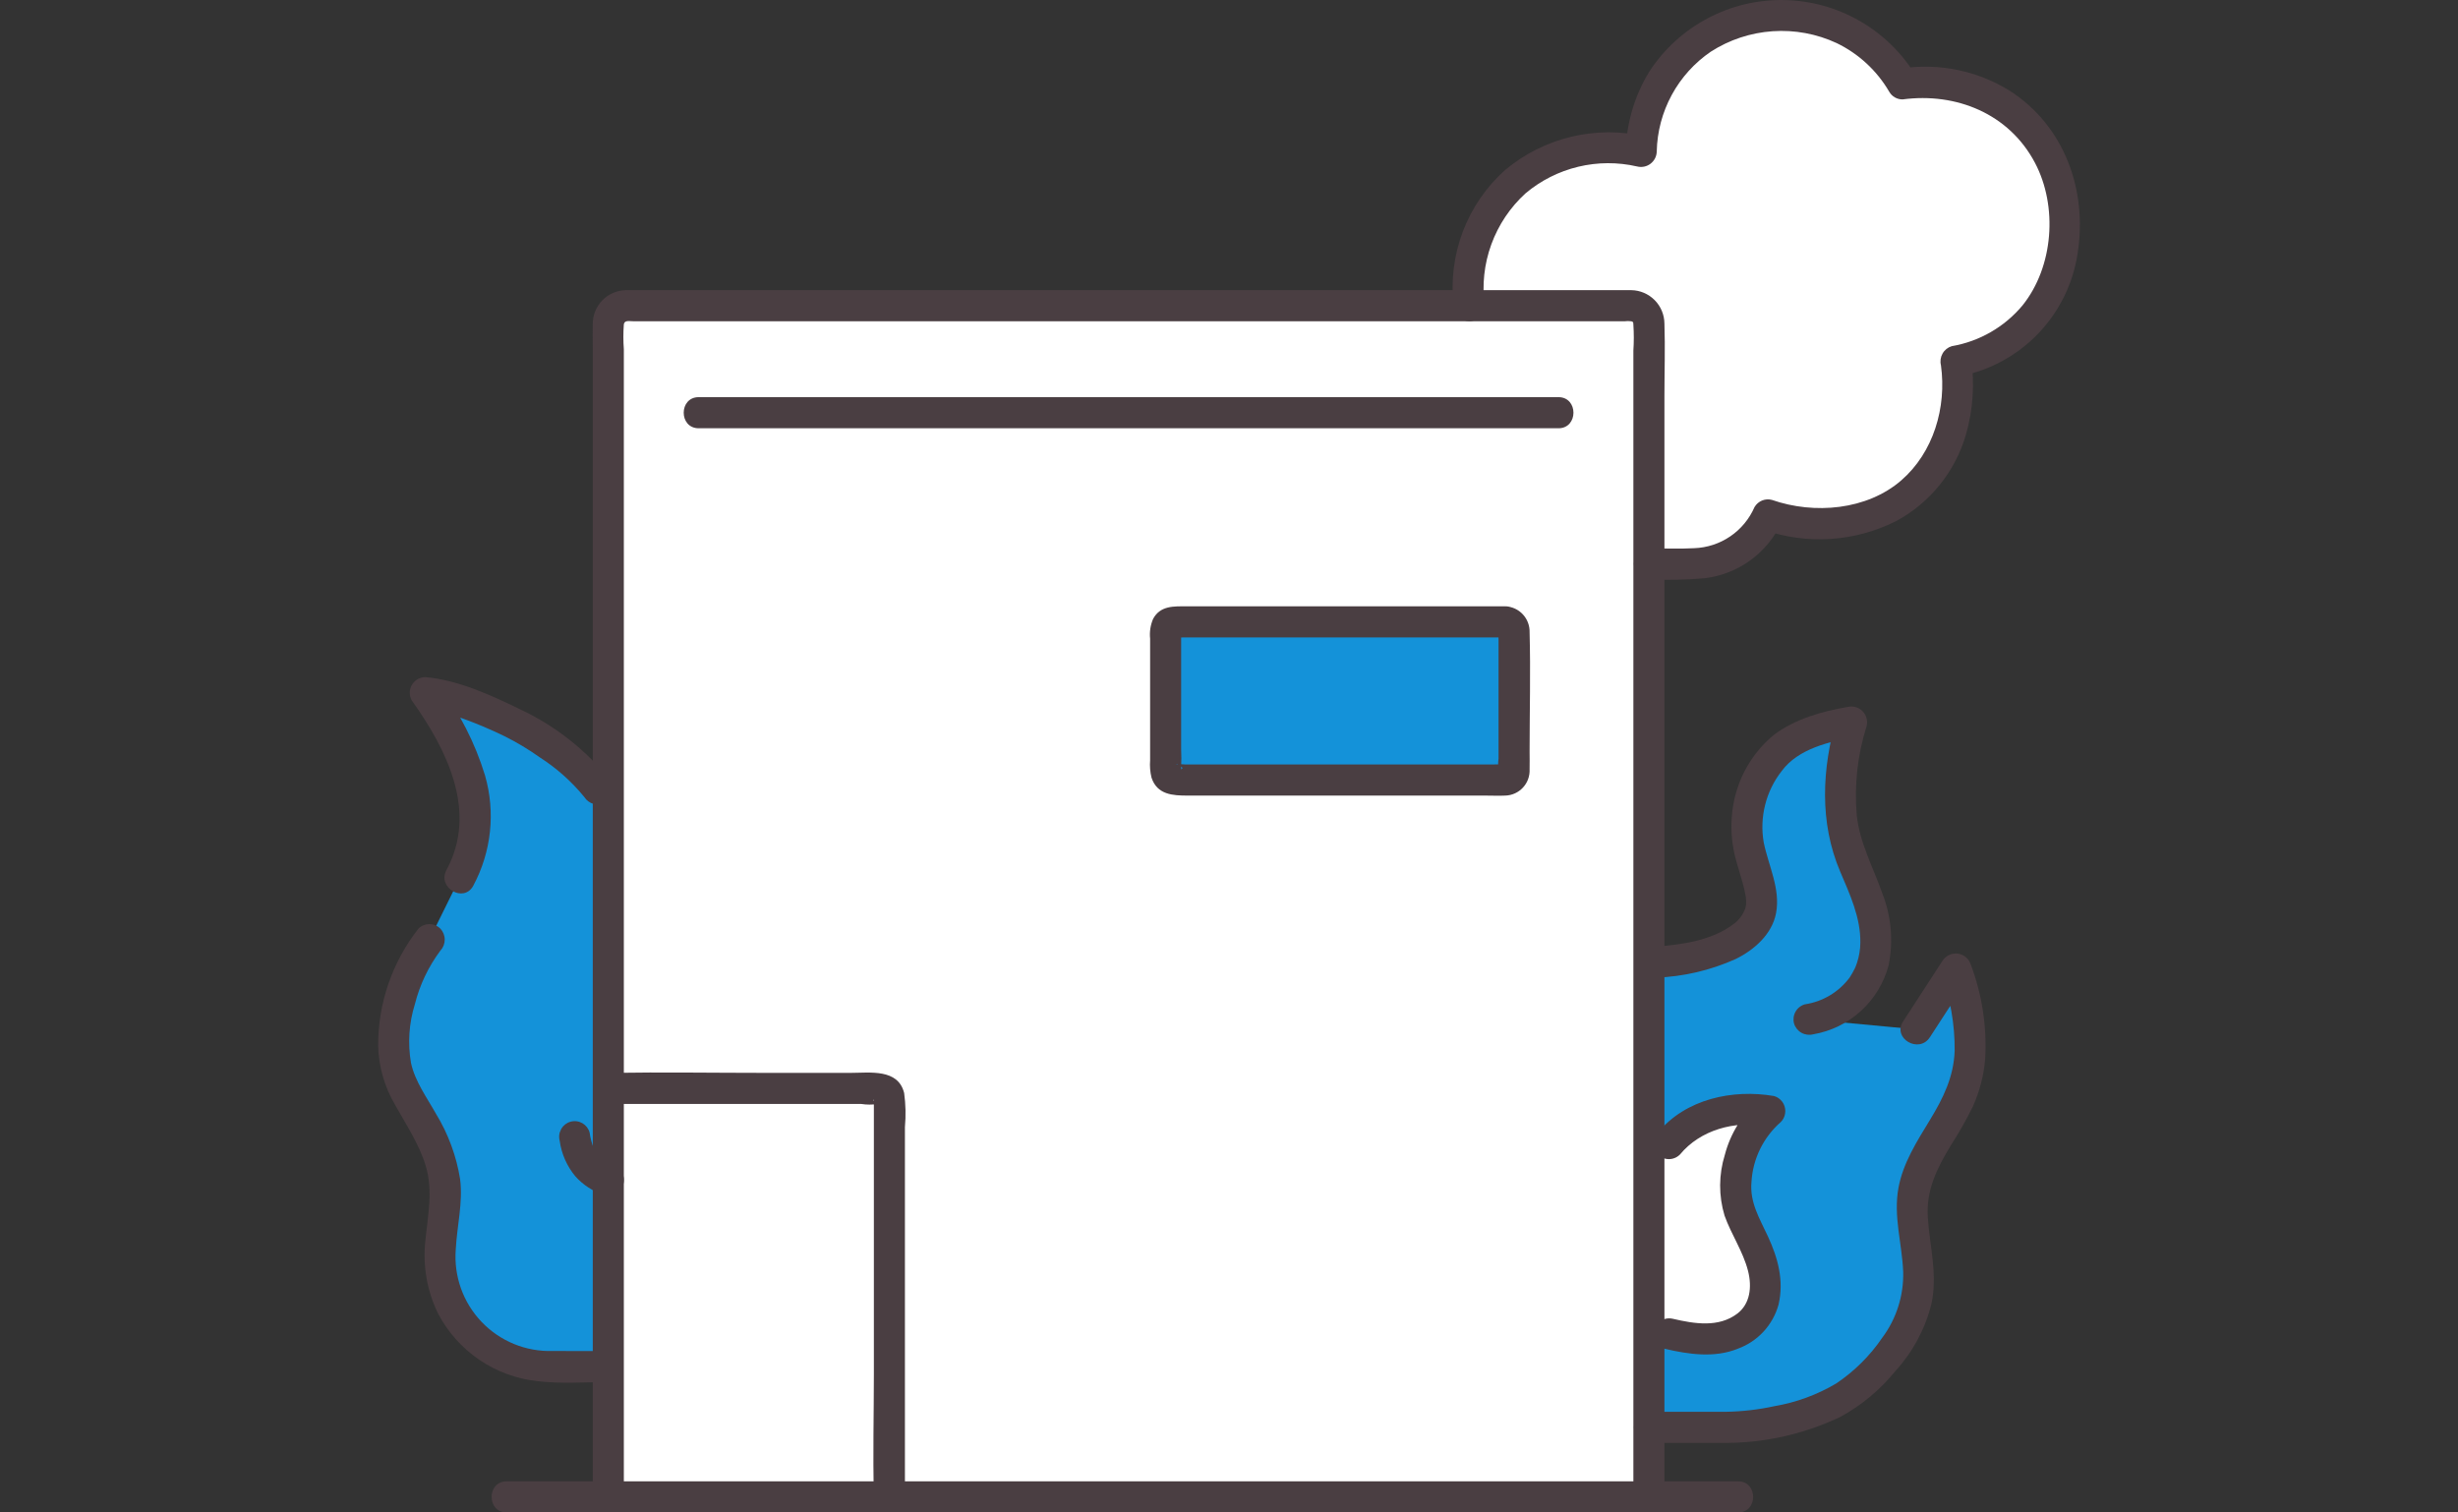 <svg width="130" height="80" viewBox="0 0 130 80" fill="none" xmlns="http://www.w3.org/2000/svg">
<rect x="0" y="0" width="130" height="80" fill="#333333" stroke="none"/>
<mask id="mask0_1509_24734" style="mask-type:alpha" maskUnits="userSpaceOnUse" x="0" y="0" width="130" height="80">
<rect width="130" height="80" fill="#D9D9D9"/>
</mask>
<g mask="url(#mask0_1509_24734)">
</g>
<g clip-path="url(#clip0_1509_24734)">
<path d="M78.058 12.721C77.785 13.521 77.646 14.36 77.648 15.205C77.598 17.15 78.295 19.04 79.596 20.484H77.251C76.64 20.472 76.032 20.583 75.465 20.811C74.897 21.039 74.381 21.38 73.947 21.811C73.513 22.244 73.171 22.759 72.939 23.326C72.708 23.893 72.594 24.502 72.602 25.114C72.602 27.907 74.543 29.831 77.252 29.831H89.28C91.299 29.831 92.808 28.829 93.504 27.241C94.37 27.547 95.281 27.701 96.2 27.697C100.64 27.697 103.54 24.632 103.54 20.251C103.537 19.867 103.506 19.485 103.446 19.105C106.981 18.433 109.202 15.588 109.202 11.736C109.217 10.758 109.034 9.787 108.666 8.881C108.297 7.975 107.751 7.153 107.058 6.464C106.366 5.774 105.542 5.232 104.636 4.868C103.729 4.505 102.759 4.328 101.783 4.348C101.396 4.351 101.009 4.381 100.627 4.44C99.799 3.063 98.55 1.99 97.065 1.382C95.58 0.774 93.939 0.662 92.385 1.064C90.832 1.466 89.45 2.359 88.444 3.612C87.439 4.864 86.864 6.408 86.805 8.015C86.235 7.887 85.652 7.821 85.068 7.821C83.532 7.787 82.025 8.244 80.766 9.126C79.506 10.007 78.559 11.266 78.061 12.723" fill="white"/>
<path d="M32.174 18.937V79.172C55.431 79.172 77.767 79.172 87.209 79.172V17.092C87.209 16.848 87.112 16.613 86.939 16.441C86.767 16.268 86.533 16.171 86.289 16.171H33.093C32.849 16.171 32.615 16.268 32.443 16.441C32.271 16.613 32.174 16.848 32.174 17.092V18.937Z" fill="white"/>
<path d="M93.318 58.719C91.025 58.404 89.154 59.383 88.266 60.49L87.209 62.456V70.265C89.276 70.877 90.904 71.106 92.108 70.32C92.929 69.784 93.302 69.253 93.362 68.114C93.468 66.104 91.695 64.549 91.789 62.849C91.878 61.235 92.309 59.864 93.606 58.765C93.509 58.748 93.413 58.733 93.318 58.719Z" fill="white"/>
<path d="M32.174 58.65V79.173H47.043C47.041 73.399 47.041 63.985 47.041 58.028C47.041 57.968 47.029 57.908 47.006 57.853C46.983 57.797 46.949 57.747 46.907 57.704C46.864 57.662 46.814 57.628 46.758 57.606C46.703 57.583 46.643 57.571 46.583 57.571H32.174V58.65Z" fill="white"/>
<path d="M22.707 49.702C21.14 51.658 20.204 55.302 21.293 57.44C22.148 59.12 23.243 60.502 23.514 62.368C23.73 63.861 23.182 65.369 23.284 66.873C23.315 67.294 23.389 67.71 23.506 68.115C23.876 69.331 24.631 70.395 25.655 71.146C26.68 71.897 27.92 72.294 29.189 72.279C29.189 72.279 30.602 72.279 32.172 72.277V43.702C32.592 42.03 30.22 40.132 28.092 38.769C27.154 38.169 23.97 36.75 22.489 36.64C24.256 39.1 26.334 42.808 24.32 46.435L22.707 49.702Z" fill="#1492D9"/>
<path d="M103.571 58.247C104.617 56.088 104.224 53.509 103.441 51.24L101.356 54.449L95.674 53.916C98.196 53.457 98.986 51.567 99.15 50.561C99.41 48.958 98.804 47.447 98.096 45.838C97.018 43.385 97.166 40.777 97.929 38.188C96.438 38.431 94.598 39.061 93.867 39.927C92.698 41.311 92.168 42.868 92.461 44.639C92.601 45.489 93.214 46.97 93.169 47.827C93.069 49.718 90.422 50.781 87.207 50.909V62.456L88.264 60.49C89.154 59.383 91.024 58.403 93.316 58.719C93.411 58.732 93.507 58.748 93.604 58.765C92.307 59.864 91.876 61.235 91.787 62.849C91.693 64.549 93.466 66.105 93.36 68.114C93.301 69.253 92.926 69.784 92.106 70.32C90.903 71.106 89.274 70.877 87.207 70.265V75.494L91.928 75.496C94.757 75.177 96.957 74.598 98.541 73.103C100.07 71.661 101.377 69.994 101.48 67.816C101.552 66.31 100.972 64.814 101.157 63.317C101.387 61.446 102.749 59.944 103.571 58.247Z" fill="#1492D9"/>
<path d="M79.621 32.894H62.108C62.048 32.894 61.988 32.906 61.933 32.929C61.877 32.952 61.827 32.986 61.784 33.028C61.742 33.071 61.708 33.122 61.685 33.177C61.662 33.233 61.65 33.293 61.65 33.353V40.822C61.651 40.938 61.697 41.05 61.779 41.132C61.861 41.214 61.972 41.26 62.088 41.26H79.621C79.742 41.26 79.859 41.212 79.944 41.126C80.03 41.04 80.078 40.924 80.079 40.802V33.353C80.079 33.293 80.067 33.233 80.044 33.177C80.021 33.122 79.987 33.071 79.945 33.029C79.902 32.986 79.852 32.952 79.796 32.929C79.741 32.906 79.681 32.894 79.621 32.894Z" fill="#1492D9"/>
<path d="M78.522 16.169C78.376 15.076 78.496 13.965 78.873 12.929C79.25 11.893 79.873 10.964 80.687 10.223C81.494 9.546 82.446 9.066 83.469 8.82C84.492 8.574 85.558 8.569 86.583 8.805C86.705 8.836 86.832 8.839 86.955 8.814C87.079 8.789 87.195 8.736 87.294 8.66C87.394 8.583 87.476 8.485 87.533 8.373C87.59 8.261 87.62 8.137 87.623 8.011C87.645 6.967 87.917 5.944 88.414 5.026C88.911 4.108 89.62 3.322 90.481 2.734C91.463 2.103 92.588 1.731 93.752 1.652C94.916 1.572 96.082 1.788 97.14 2.28C98.3 2.841 99.267 3.736 99.917 4.85C99.989 4.976 100.092 5.08 100.216 5.151C100.341 5.223 100.483 5.26 100.627 5.258C103.46 4.881 106.254 6.012 107.625 8.609C108.843 10.914 108.611 14.106 106.969 16.153C106.017 17.295 104.691 18.059 103.227 18.31C103.02 18.372 102.845 18.512 102.739 18.701C102.632 18.889 102.601 19.111 102.654 19.322C102.962 21.554 102.255 23.937 100.553 25.411C98.74 26.981 95.957 27.222 93.722 26.444C93.547 26.395 93.362 26.406 93.194 26.474C93.026 26.543 92.886 26.665 92.794 26.821C92.521 27.448 92.077 27.985 91.512 28.37C90.947 28.755 90.285 28.972 89.603 28.996C88.808 29.04 88.004 29.005 87.208 29.005C86.151 29.005 86.149 30.65 87.208 30.65C88.189 30.694 89.172 30.672 90.15 30.585C91.02 30.483 91.85 30.16 92.561 29.647C93.272 29.133 93.84 28.447 94.212 27.652L93.285 28.029C94.426 28.424 95.634 28.586 96.839 28.505C98.043 28.424 99.219 28.101 100.297 27.556C101.183 27.076 101.965 26.424 102.598 25.637C103.23 24.851 103.7 23.946 103.979 22.976C104.359 21.647 104.448 20.251 104.239 18.885L103.666 19.897C105.244 19.591 106.689 18.802 107.802 17.64C108.915 16.478 109.642 14.999 109.882 13.406C110.41 10.066 109.191 6.657 106.283 4.795C104.594 3.749 102.593 3.331 100.628 3.613L101.337 4.021C100.607 2.815 99.585 1.814 98.364 1.112C97.144 0.409 95.766 0.027 94.359 0.002C92.952 -0.023 91.561 0.309 90.317 0.967C89.072 1.626 88.014 2.589 87.242 3.768C86.453 5.045 86.019 6.51 85.983 8.011L87.022 7.218C85.735 6.92 84.396 6.924 83.111 7.231C81.826 7.537 80.629 8.138 79.613 8.984C78.615 9.874 77.846 10.991 77.37 12.242C76.895 13.493 76.727 14.84 76.882 16.169C76.888 16.386 76.977 16.591 77.129 16.744C77.282 16.897 77.487 16.986 77.703 16.992C77.92 16.991 78.129 16.903 78.282 16.749C78.436 16.595 78.523 16.387 78.524 16.169H78.522Z" fill="#4A3E42"/>
<path d="M87.572 51.713C89.03 51.661 90.464 51.326 91.795 50.728C92.774 50.248 93.72 49.421 93.933 48.3C94.176 47.017 93.53 45.788 93.28 44.557C93.166 43.897 93.192 43.22 93.356 42.57C93.519 41.92 93.817 41.312 94.23 40.785C95.099 39.6 96.777 39.213 98.149 38.981L97.139 37.969C96.361 40.652 96.213 43.495 97.326 46.106C97.835 47.3 98.412 48.541 98.391 49.868C98.387 50.225 98.328 50.58 98.217 50.919C98.195 50.988 98.17 51.056 98.144 51.122C98.11 51.209 98.15 51.113 98.155 51.1C98.135 51.147 98.113 51.195 98.09 51.242C98.01 51.402 97.922 51.558 97.824 51.708C97.252 52.474 96.401 52.983 95.457 53.123C95.248 53.183 95.071 53.322 94.964 53.512C94.856 53.701 94.828 53.925 94.884 54.135C94.945 54.343 95.085 54.519 95.273 54.626C95.461 54.733 95.684 54.763 95.894 54.71C96.837 54.549 97.714 54.12 98.421 53.475C99.129 52.83 99.636 51.994 99.884 51.069C100.145 49.783 100.027 48.449 99.544 47.229C99.062 45.86 98.365 44.604 98.203 43.138C98.062 41.542 98.239 39.934 98.722 38.407C98.757 38.267 98.756 38.121 98.718 37.982C98.679 37.843 98.606 37.716 98.504 37.614C98.402 37.512 98.276 37.438 98.137 37.4C97.998 37.362 97.852 37.36 97.712 37.395C96.369 37.622 94.92 38.037 93.819 38.869C92.673 39.815 91.907 41.144 91.664 42.611C91.536 43.37 91.541 44.145 91.68 44.902C91.79 45.509 92.002 46.095 92.162 46.689C92.233 46.936 92.29 47.186 92.333 47.439C92.349 47.568 92.355 47.697 92.349 47.826C92.349 47.847 92.328 47.987 92.349 47.861C92.337 47.929 92.316 47.998 92.3 48.065C92.178 48.394 91.961 48.679 91.677 48.883C90.543 49.745 88.948 49.973 87.571 50.066C87.355 50.071 87.149 50.159 86.996 50.312C86.843 50.465 86.755 50.672 86.75 50.889C86.752 51.106 86.839 51.314 86.993 51.468C87.146 51.622 87.354 51.709 87.571 51.711L87.572 51.713Z" fill="#4A3E42"/>
<path d="M25.03 46.85C25.99 45.062 26.214 42.967 25.652 41.016C25.123 39.286 24.293 37.664 23.199 36.224L22.49 37.462C22.504 37.462 22.74 37.494 22.579 37.47C22.664 37.483 22.75 37.499 22.833 37.517C23.004 37.551 23.175 37.595 23.343 37.642C23.726 37.747 24.102 37.872 24.475 38.006C25.219 38.275 25.948 38.583 26.66 38.93C27.319 39.256 27.951 39.634 28.55 40.061C29.439 40.631 30.232 41.338 30.901 42.155C31.015 42.338 31.195 42.471 31.404 42.526C31.613 42.581 31.835 42.553 32.024 42.45C32.211 42.339 32.347 42.158 32.402 41.948C32.457 41.737 32.427 41.513 32.319 41.324C31.026 39.695 29.372 38.388 27.488 37.509C25.945 36.758 24.22 35.966 22.49 35.816C22.346 35.818 22.205 35.857 22.081 35.929C21.956 36.002 21.853 36.107 21.781 36.232C21.71 36.357 21.672 36.499 21.672 36.643C21.672 36.788 21.709 36.93 21.781 37.055C23.629 39.639 25.285 42.923 23.613 46.02C23.109 46.951 24.527 47.783 25.031 46.85L25.03 46.85Z" fill="#4A3E42"/>
<path d="M29.601 60.343C29.697 61.032 29.983 61.681 30.426 62.216C30.837 62.679 31.366 63.021 31.957 63.205C32.167 63.263 32.391 63.234 32.581 63.127C32.77 63.019 32.909 62.84 32.967 62.63C33.025 62.419 32.997 62.195 32.889 62.005C32.782 61.815 32.603 61.676 32.393 61.618C32.323 61.594 32.254 61.567 32.185 61.539L32.381 61.622C32.172 61.534 31.975 61.42 31.794 61.283L31.96 61.412C31.801 61.288 31.659 61.146 31.535 60.987L31.663 61.154C31.533 60.981 31.424 60.794 31.339 60.595L31.422 60.792C31.305 60.508 31.226 60.21 31.184 59.906C31.127 59.699 30.992 59.523 30.808 59.414C30.715 59.36 30.612 59.324 30.505 59.309C30.398 59.295 30.289 59.301 30.185 59.329C30.081 59.356 29.983 59.404 29.897 59.469C29.811 59.535 29.739 59.616 29.684 59.709L29.602 59.906C29.562 60.049 29.562 60.2 29.602 60.343H29.601Z" fill="#4A3E42"/>
<path d="M79.62 32.071H62.768C62.096 32.071 61.371 32.021 60.986 32.735C60.845 33.065 60.79 33.426 60.828 33.783V40.218C60.804 40.525 60.829 40.833 60.902 41.132C61.2 42.042 62.036 42.082 62.811 42.082H78.558C78.91 42.082 79.267 42.099 79.619 42.082C79.794 42.076 79.966 42.036 80.125 41.963C80.284 41.891 80.427 41.787 80.546 41.659C80.665 41.53 80.758 41.379 80.818 41.215C80.878 41.05 80.906 40.876 80.898 40.7C80.907 40.383 80.898 40.064 80.898 39.747C80.898 37.651 80.955 35.547 80.898 33.453C80.91 33.1 80.782 32.757 80.543 32.498C80.303 32.239 79.972 32.086 79.62 32.071C79.402 32.072 79.194 32.159 79.04 32.313C78.886 32.467 78.8 32.676 78.798 32.894C78.803 33.11 78.891 33.317 79.044 33.47C79.197 33.623 79.403 33.712 79.62 33.716C79.049 33.651 79.292 33.134 79.256 33.477C79.249 33.606 79.249 33.736 79.256 33.866V40.118C79.226 40.341 79.226 40.567 79.256 40.791C79.311 40.956 79.782 40.491 79.598 40.437C79.55 40.433 79.501 40.433 79.453 40.437C79.252 40.423 79.043 40.437 78.841 40.437H62.714C62.567 40.418 62.417 40.418 62.27 40.437C62.167 40.47 62.267 40.354 62.304 40.475C62.306 40.482 62.68 40.596 62.469 40.693C62.469 40.693 62.469 40.674 62.469 40.673C62.482 40.658 62.467 40.587 62.469 40.568C62.485 40.254 62.485 39.94 62.469 39.626V33.531C62.477 33.473 62.477 33.415 62.469 33.357C62.551 33.595 61.925 33.661 62.14 33.716C62.283 33.733 62.428 33.733 62.571 33.716H79.618C80.676 33.716 80.678 32.071 79.62 32.071Z" fill="#4A3E42"/>
<path d="M32.994 79.171V18.473C32.961 18.034 32.961 17.593 32.994 17.154C33.032 16.919 33.29 16.994 33.517 16.994H85.914C86.034 16.978 86.156 16.978 86.277 16.994C86.411 17.035 86.372 17.067 86.387 17.174C86.417 17.63 86.417 18.087 86.387 18.543V79.171C86.387 80.23 88.029 80.232 88.029 79.171V20.971C88.029 19.688 88.073 18.397 88.029 17.114C88.025 16.65 87.84 16.205 87.513 15.875C87.186 15.545 86.744 15.356 86.28 15.348C86.158 15.344 86.035 15.348 85.914 15.348H33.421C33.313 15.348 33.204 15.344 33.096 15.348C32.631 15.357 32.188 15.548 31.861 15.881C31.535 16.214 31.352 16.661 31.351 17.127C31.339 17.534 31.351 17.944 31.351 18.351V79.171C31.351 80.23 32.993 80.232 32.993 79.171H32.994Z" fill="#4A3E42"/>
<path d="M36.953 22.653H82.425C83.481 22.653 83.483 21.007 82.425 21.007H36.953C35.897 21.007 35.895 22.653 36.953 22.653Z" fill="#4A3E42"/>
<path d="M32.172 58.394H45.556C45.842 58.438 46.133 58.438 46.419 58.394C46.544 58.34 46.089 58.249 46.218 58.162C46.211 58.217 46.211 58.274 46.218 58.329V72.673C46.218 74.804 46.161 76.944 46.218 79.074C46.218 79.108 46.218 79.143 46.218 79.177C46.218 80.236 47.86 80.237 47.86 79.177V59.614C47.915 59.015 47.901 58.411 47.819 57.815C47.499 56.511 45.994 56.749 44.986 56.749H40.465C37.755 56.749 35.039 56.705 32.329 56.749C32.276 56.749 32.224 56.749 32.172 56.749C31.115 56.749 31.114 58.394 32.172 58.394Z" fill="#4A3E42"/>
<path d="M91.928 78.355H26.793C25.737 78.355 25.735 80 26.793 80H91.928C92.985 80 92.987 78.355 91.928 78.355Z" fill="#4A3E42"/>
<path d="M102.069 54.864C102.762 53.794 103.456 52.724 104.152 51.657L102.651 51.46C103.145 52.779 103.392 54.178 103.379 55.587C103.328 56.958 102.778 58.077 102.079 59.226C101.395 60.351 100.648 61.511 100.407 62.829C100.13 64.339 100.596 65.772 100.657 67.273C100.689 68.526 100.3 69.753 99.55 70.757C98.9 71.714 98.071 72.537 97.11 73.18C96.108 73.774 95.005 74.179 93.857 74.376C93.002 74.563 92.129 74.663 91.254 74.676H87.209C86.153 74.676 86.151 76.321 87.209 76.321H91.019C93.198 76.355 95.355 75.885 97.324 74.95C98.443 74.343 99.432 73.521 100.235 72.532C101.157 71.525 101.815 70.303 102.149 68.977C102.486 67.415 102.064 65.956 101.96 64.401C101.863 62.958 102.442 61.796 103.171 60.593C103.601 59.928 103.992 59.238 104.342 58.527C104.699 57.735 104.919 56.887 104.992 56.02C105.091 54.319 104.833 52.617 104.233 51.022C104.186 50.87 104.096 50.734 103.974 50.631C103.852 50.528 103.703 50.462 103.545 50.442C103.387 50.421 103.227 50.446 103.083 50.514C102.938 50.582 102.817 50.69 102.732 50.826C102.034 51.893 101.34 52.962 100.65 54.033C100.073 54.925 101.494 55.75 102.068 54.864L102.069 54.864Z" fill="#4A3E42"/>
<path d="M88.847 61.072C89.932 59.756 91.744 59.278 93.388 59.559L93.025 58.184C92.147 58.945 91.519 59.955 91.225 61.08C90.898 62.127 90.892 63.249 91.209 64.299C91.564 65.298 92.188 66.192 92.451 67.224C92.669 68.081 92.557 68.969 91.887 69.48C90.897 70.234 89.613 70.021 88.484 69.758C87.458 69.518 87.017 71.103 88.048 71.344C89.304 71.637 90.684 71.841 91.914 71.337C92.432 71.148 92.898 70.838 93.273 70.432C93.647 70.026 93.919 69.535 94.066 69.002C94.358 67.734 94.034 66.542 93.499 65.39C93.054 64.436 92.538 63.598 92.632 62.526C92.666 61.919 92.821 61.325 93.088 60.779C93.355 60.234 93.728 59.747 94.185 59.347C94.286 59.245 94.358 59.118 94.394 58.98C94.431 58.841 94.431 58.696 94.394 58.557C94.358 58.418 94.286 58.291 94.186 58.189C94.086 58.087 93.961 58.012 93.823 57.973C91.638 57.599 89.153 58.126 87.684 59.909C87.536 60.066 87.453 60.274 87.453 60.491C87.453 60.707 87.536 60.915 87.684 61.072C87.839 61.225 88.048 61.311 88.265 61.311C88.482 61.311 88.691 61.225 88.845 61.072H88.847Z" fill="#4A3E42"/>
<path d="M22.13 49.121C20.744 50.886 19.993 53.068 20 55.314C20.027 56.416 20.336 57.493 20.896 58.441C21.477 59.49 22.167 60.509 22.516 61.668C22.914 62.992 22.627 64.286 22.496 65.627C22.351 66.949 22.584 68.285 23.168 69.479C23.683 70.459 24.43 71.298 25.343 71.921C26.257 72.544 27.31 72.933 28.408 73.053C29.643 73.205 30.932 73.104 32.173 73.104C33.23 73.104 33.232 71.459 32.173 71.459C31.189 71.459 30.204 71.466 29.22 71.459C28.521 71.48 27.827 71.353 27.181 71.088C26.535 70.823 25.951 70.424 25.469 69.918C24.986 69.412 24.615 68.811 24.38 68.152C24.145 67.493 24.051 66.792 24.104 66.094C24.168 64.846 24.492 63.623 24.334 62.368C24.139 61.148 23.707 59.977 23.064 58.922C22.576 58.052 21.949 57.202 21.737 56.223C21.559 55.185 21.629 54.119 21.943 53.114C22.201 52.09 22.659 51.128 23.291 50.283C23.439 50.126 23.521 49.918 23.521 49.702C23.521 49.485 23.439 49.277 23.291 49.12C23.137 48.967 22.928 48.881 22.711 48.881C22.493 48.881 22.285 48.967 22.13 49.12V49.121Z" fill="#4A3E42"/>
</g>
<defs>
<clipPath id="clip0_1509_24734">
<rect width="90" height="80" fill="white" transform="translate(20)"/>
</clipPath>
</defs>
</svg>
